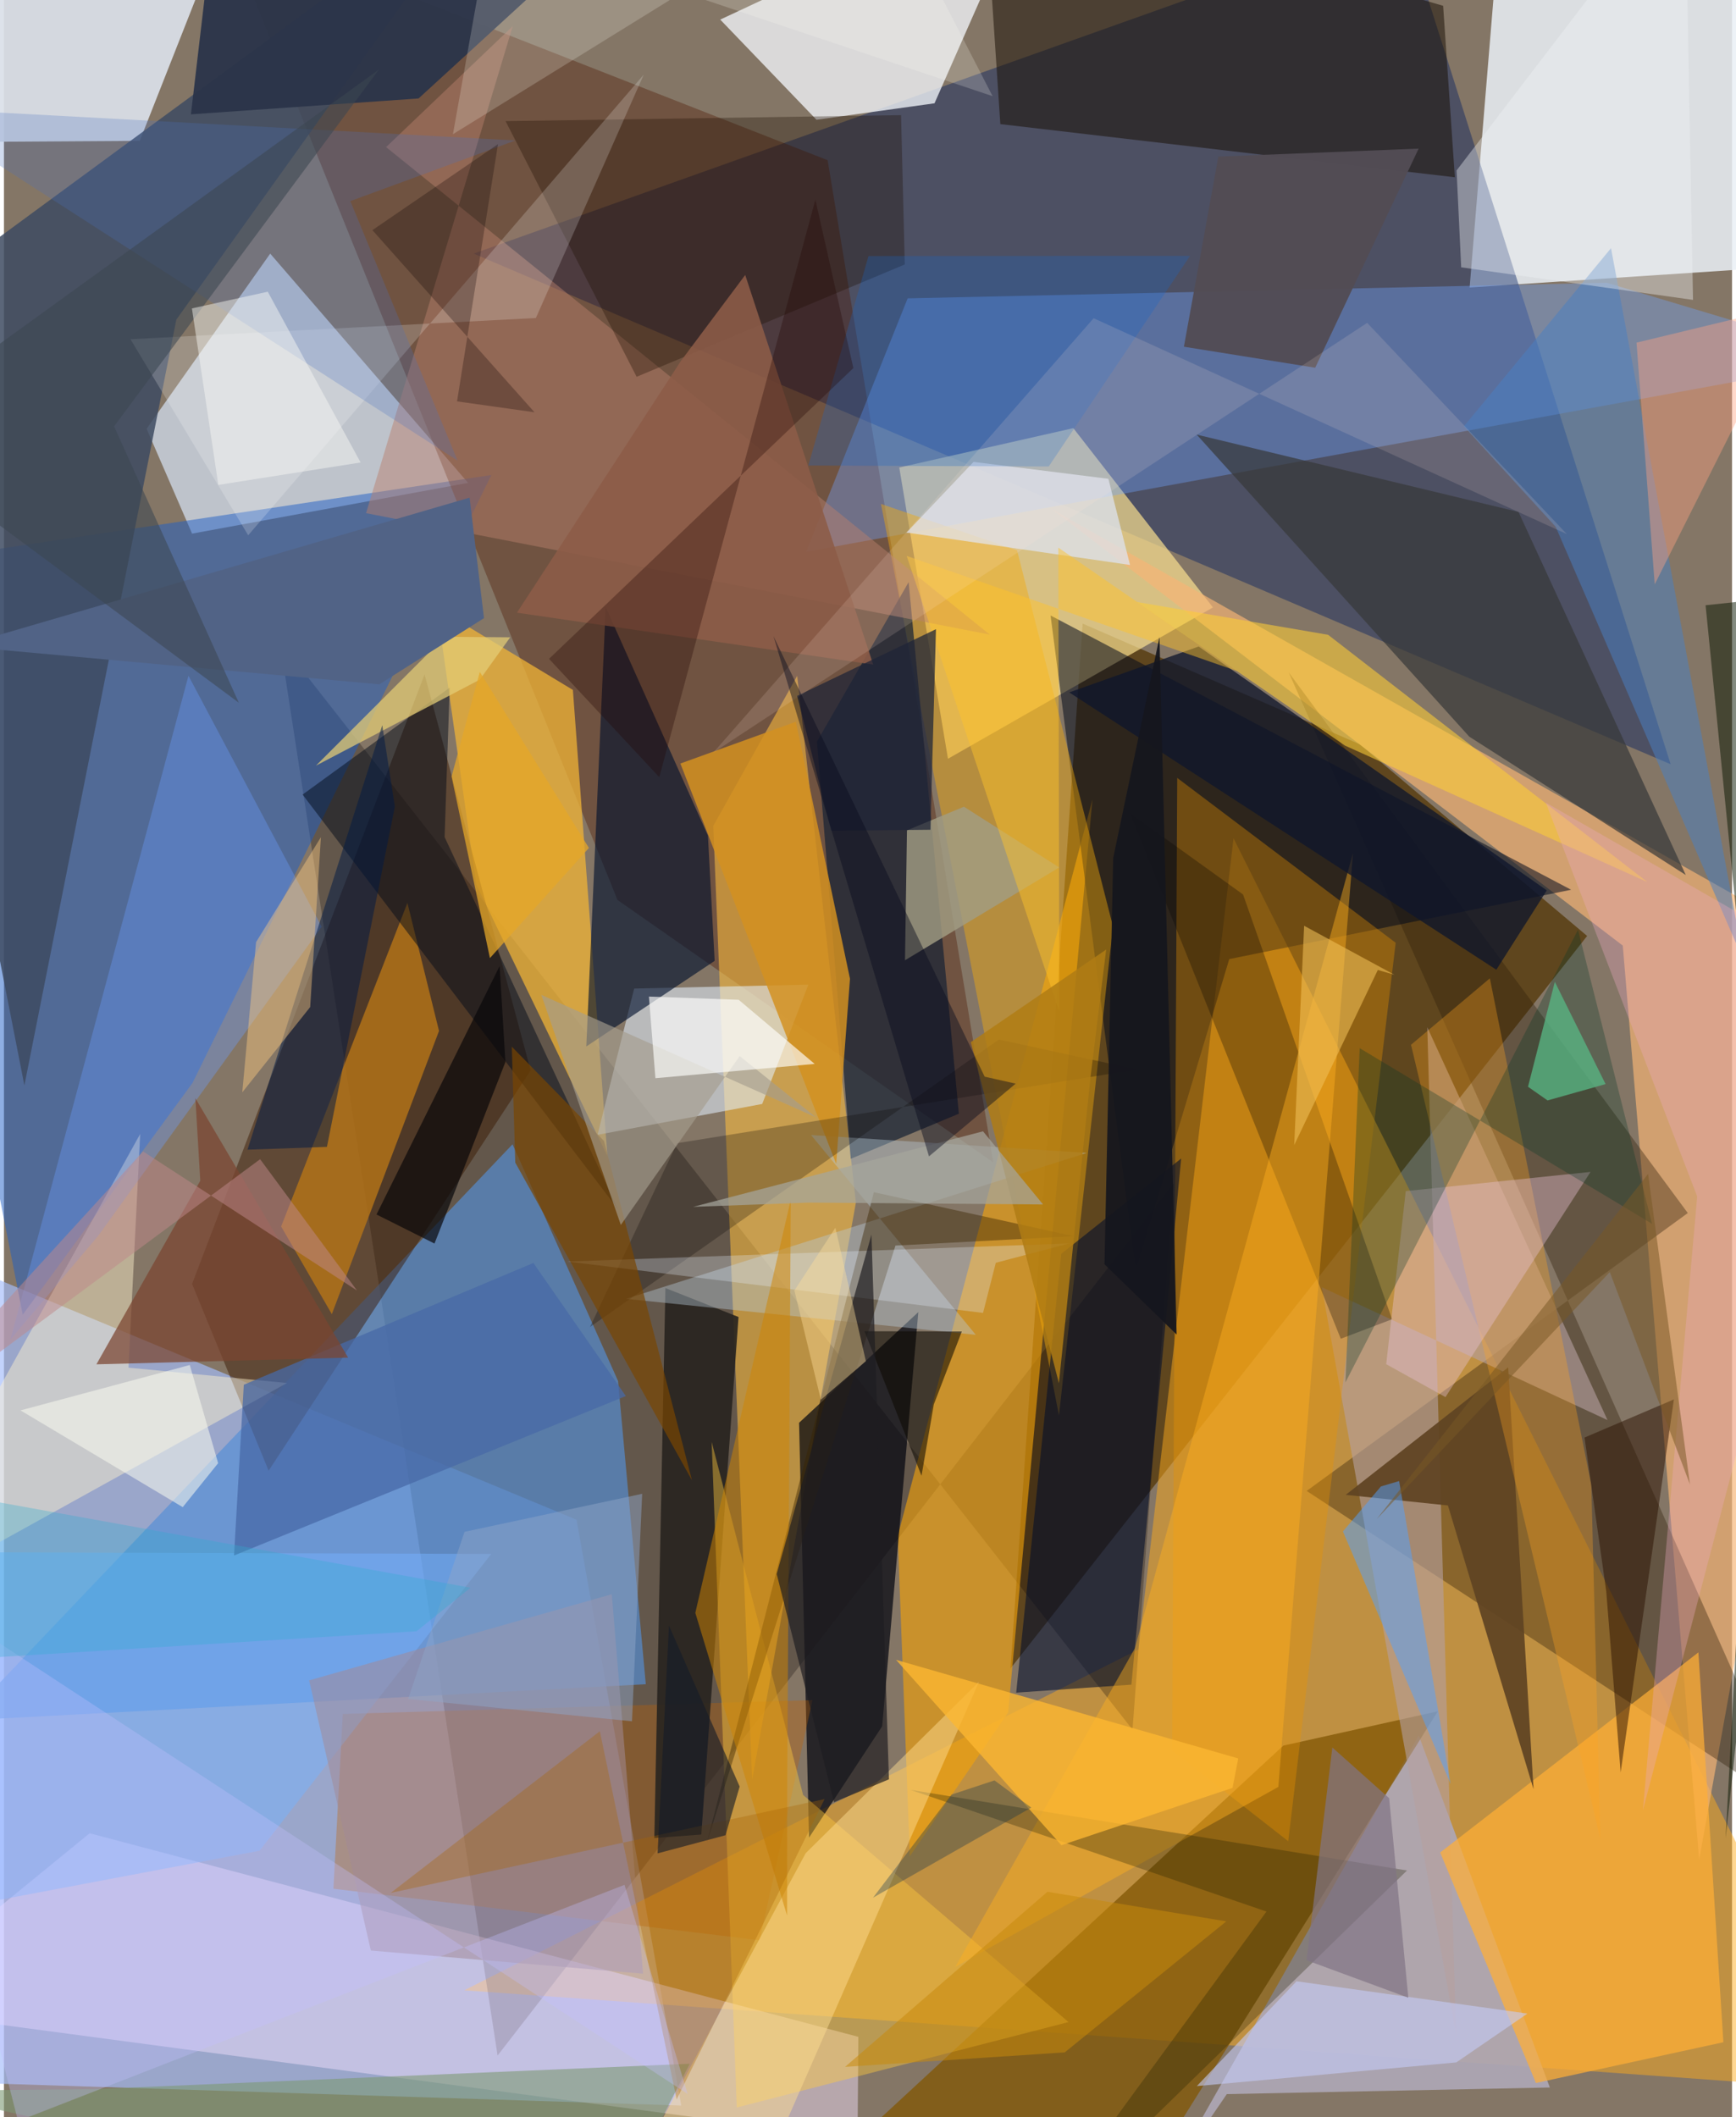 <svg xmlns="http://www.w3.org/2000/svg" width="228" height="278" viewBox="0 0 836 1024"><path fill="#847666" d="M0 0h836v1024H0z"/><path fill="#a5bdfa" fill-opacity=".671" d="M277.007 735.054l50.637 283.317-350.287-11.207 3.766-394.981z"/><path fill="#523505" fill-opacity=".733" d="M521.834 301.603l134.123 58.409L765.9 452.684 486.933 806.968z"/><path fill="#eaeff5" fill-opacity=".855" d="M709.054 139.047l177.135-11.73L898-4.918 725.644-62z"/><path fill="#ffab1c" fill-opacity=".478" d="M594.828 405.43l-46.026 392.35-326.118 164.86L898 1011.119z"/><path fill="#001d5f" fill-opacity=".42" d="M669.439-62l136.848 431.632L227.21 122.664 597.514-9.191z"/><path fill="#d2dcec" fill-opacity=".749" d="M128.806 122.667l95.73 110.88L91.01 258.098l-22.008-50.72z"/><path fill="#080303" fill-opacity=".267" d="M545.957 836.566l19.84-264.229-326.994 421.855-105.311-683.92z"/><path fill="#fee391" fill-opacity=".682" d="M517.328 207.077l67.543 86.713-128.184 73.193-23.564-140.858z"/><path fill="#558ed5" fill-opacity=".675" d="M297.075 667.93L246.04 553.447-19.429 832.12l329.933-17.525z"/><path fill="#1f5fc5" fill-opacity=".502" d="M9.09 635.855L-62 274.368l297.792-44.626L91.208 523.79z"/><path fill="#4d1800" fill-opacity=".365" d="M478.596 562.224L296.812 435.288 106.324-37.02 398.47 77.49z"/><path fill="#aea8b6" fill-opacity=".918" d="M591.585 1012.842l156.269-3.197-63.411-170.218L559.77 1059.43z"/><path fill="#f6faff" fill-opacity=".753" d="M450.173 49.964l-57.1 7.96-46.558-48.453L499.48-62z"/><path fill="#f3a209" fill-opacity=".616" d="M432.372 742.915l5.88 154.877 47.552-69.57 40.782-441.603z"/><path fill="#dadfe8" fill-opacity=".925" d="M65.703 68.128L116.986-62-62-22.448l12.062 91.321z"/><path fill="#ffbf3c" fill-opacity=".549" d="M361.959 860.735L343.135 399.48l40.61-72.61 28.399 254.79z"/><path fill="#6fa4ff" fill-opacity=".369" d="M775.403 136.76L898 173.538l-509.926 93.344 49.108-122.575z"/><path fill="#815704" fill-opacity=".761" d="M618.937 844.288l74.719-16.599-153.343 244.8L357.483 1086z"/><path fill="#00030f" fill-opacity=".702" d="M424.86 834.92l-35.388 53.87-4.82-200.644 57.696-53.532z"/><path fill="#f4b635" fill-opacity=".725" d="M228.493 427.792l63.43 131.405-16.687-225.506-65.77-39.722z"/><path fill="#f5b576" fill-opacity=".675" d="M898 467.27l-77.902 432.17-36.948-442.083-275.944-210.926z"/><path fill="#3e4b61" fill-opacity=".847" d="M9.886 524.983L-62 158.613 238.358-62 83.383 154.598z"/><path fill="#f4e0ff" fill-opacity=".459" d="M413.337 985.152L41.452 886.68-62 971.246l474.93 63.266z"/><path fill="#301f0a" fill-opacity=".373" d="M630.208 721.11L866.19 875.662l-244.66-550.45 193.06 261.49z"/><path fill="#00081b" fill-opacity=".529" d="M758.143 430.341L506.319 297.698l41.204 316.755L592.76 463.87z"/><path fill="#3a1900" fill-opacity=".475" d="M203.484 326.18l51.3 191.517-126.75 193.64-37.029-90.365z"/><path fill="#e3f0ff" fill-opacity=".553" d="M389.152 476.231l-84.274 1.894-17.717 70.746 79.664-14.928z"/><path fill="#f3ab0b" fill-opacity=".435" d="M536.525 448.146l-26.139 236.446-86.114-440.845 65.83 22.409z"/><path fill="#192434" fill-opacity=".729" d="M437.663 281.543l24.29 257.124-52.3 21.808-16.352-201.776z"/><path fill="#00112e" fill-opacity=".627" d="M340.564 404.143l3.248 60.603-62.086 41.388 9.383-212.524z"/><path fill="#190f03" fill-opacity=".514" d="M482.02 60.029L701.9 85.747l-5.662-82.934L473.907-62z"/><path fill="#c46100" fill-opacity=".329" d="M365.562 938.433l25.568-116.144-227.22 6.69-4.522 84.54z"/><path fill="#b59f9f" fill-opacity=".608" d="M688.57 496.86l87.18 189.985-138.213-64.26 64.941 361.387z"/><path fill="#feae36" fill-opacity=".722" d="M694.814 895.98l46.302 111.494 90.697-19.721-12.085-188.555z"/><path fill="#ea9200" fill-opacity=".357" d="M673.282 455.986L567.59 376.249l-2.465 470.348 56.173 43.928z"/><path fill="#b77f6b" fill-opacity=".475" d="M246.143 12.661L184.86 71.149l292.028 235.783-301.72-58.73z"/><path fill="#292520" fill-opacity=".925" d="M319.989 622.98l35.367 14.009-18 250.315-22.72 1.68z"/><path fill="#b67418" fill-opacity=".808" d="M210.467 498.627l-51.85 136.971-24.524-42.395 61.093-156.487z"/><path fill="#ffca3d" fill-opacity=".427" d="M342.364 697.38l12.151 321.941 160.488-41.32L386.61 868.162z"/><path fill="#000d2d" fill-opacity=".569" d="M489.695 818.672l55.723-3.859L569.49 560.34l-58.01 46.108z"/><path fill="#fff1cd" fill-opacity=".459" d="M65.91 548.446L-62 779.003l198.9-110.09-76.647-7.429z"/><path fill="#373939" fill-opacity=".71" d="M708.858 356.285L577.01 210.2l155.69 37.411 80.93 175.608z"/><path fill="#b7ccdb" fill-opacity=".404" d="M470.148 645.606l-79.675-96.622 133.341 8.636-222.944 70.586z"/><path fill="#4a80c3" fill-opacity=".51" d="M841.572 464.625l-64.122-344.59-71.165 86.167 44.38 48.558z"/><path fill="#2b3449" fill-opacity=".945" d="M104.226-62L90.448 55.296l110.126-7.671L320.28-62z"/><path fill="#050000" fill-opacity=".282" d="M599.443 432.627l-54.797-39.423L646.702 647.51l24.82-9.43z"/><path fill="#604423" fill-opacity=".922" d="M649.103 723.002l49.45 5.134 41.413 137.23-12.264-204.013z"/><path fill="#ffa420" fill-opacity=".325" d="M767.913 718.239l4.398 171.167-91.619-384.081 38.147-32.142z"/><path fill="#6c9fff" fill-opacity=".357" d="M89.263 326.842L3.095 647.951l42.324-50.016L153.7 448.218z"/><path fill="#030c1a" fill-opacity=".494" d="M144.475 384.308L297.01 584.826 213.172 404.84l2.452-72.244z"/><path fill="#dee5f5" fill-opacity=".706" d="M534.296 231.587l-65.236-8.189-32.432 34.182 108.132 15.67z"/><path fill="#ffb01e" fill-opacity=".439" d="M547.068 797.276l105.56-384.743-36.114 451.729-156.247 87.019z"/><path fill="#a19c83" fill-opacity=".812" d="M464.409 390.172l46.1 29.385-74.615 44.882.958-62.833z"/><path fill="#ebc4d8" fill-opacity=".384" d="M697.363 675.737l-28.664-15.925 9.448-83.714 89.396-9.293z"/><path fill="#fccb37" fill-opacity=".584" d="M795.107 426.659L648.742 360.61l-100.704-69.447 92.553 15.87z"/><path fill="#d39120" fill-opacity=".843" d="M409.29 473.384L383.1 349.093l-55.86 20.197 75.374 193.64z"/><path fill="#1d1e00" fill-opacity=".29" d="M492.72 1086l186.038-181.32-240.172-38.979 172.182 58.84z"/><path fill="#1d0e00" fill-opacity=".325" d="M433.996 55.69l-191.335 2.9 63.41 123.651 129.717-54.329z"/><path fill="#53a2ff" fill-opacity=".498" d="M674.945 716.328l-8.813 2.616-18.385 21.77 52.133 122.2z"/><path fill="#382300" fill-opacity=".427" d="M340.025 891.34l80.803-314.715 96.677 21.282-86.223 4.54z"/><path fill="#76b2ff" fill-opacity=".478" d="M123.627 895.13L-62 930.178V750.629l297.74.95z"/><path fill="#2c1000" fill-opacity=".498" d="M775.156 769.816l6.952 87.467 25.756-180.438-43.218 18.445z"/><path fill="#ffde91" fill-opacity=".475" d="M352.34 1086l119.32-272.542-83.787 82.849-91.119 168.957z"/><path fill="#090400" fill-opacity=".259" d="M325.61 552.919l222.57-35.644-66.887-14.471-197.797 139.032z"/><path fill="#e4cd75" fill-opacity=".733" d="M150.937 370.312l62.336-62.329 31.63.271-14.706 20.466z"/><path fill="#a38b98" fill-opacity=".537" d="M177.492 943.403l-29.86-130.664 146.429-41.675 15.12 183.552z"/><path fill="#4769a7" fill-opacity=".745" d="M116.033 669.739l140.1-58.889 44.702 64.359-189.533 77.132z"/><path fill="#eaaac1" fill-opacity=".345" d="M898 475.28l-152.11-87.09 73.254 190.491-26.27 296.865z"/><path fill="#0e162c" fill-opacity=".761" d="M746.39 430.626l-24.423 38.399L515.353 334.89l62.611-22.194z"/><path fill="#063726" fill-opacity=".298" d="M761.477 449.695L648.965 668.628l6.897-161.664 141.436 84.952z"/><path fill="#011944" fill-opacity=".518" d="M156.243 554.718l-38.437 1.34 65.213-205.3 6.089 39.372z"/><path fill="#fff" fill-opacity=".196" d="M257.33 153.808L61.205 164.064l56.952 94.832L309.523 36.078z"/><path fill="#7b4531" fill-opacity=".725" d="M92.617 531.19l2.35 39.907-50.245 88.782 121.775-3.24z"/><path fill="#e5effd" fill-opacity=".29" d="M479.831 610.763l-6.185 24.253-201.03-24.858 242.656-8.752z"/><path fill="#524c54" fill-opacity=".961" d="M587.477 75.745l96.904-3.863-50.042 105.974-63.517-10.159z"/><path fill="#fcb732" fill-opacity=".792" d="M431.568 802.805l165.545 47.688-2.76 14.24-82.783 27.73z"/><path fill="#7a4600" fill-opacity=".682" d="M245.686 506.252l44.619 45.624 42.542 164.111-85.489-153.667z"/><path fill="#c6ccf8" fill-opacity=".592" d="M577.07 1008.975l125.517-11.458 34.444-23.627-111.722-15.614z"/><path fill="#0e0902" fill-opacity=".565" d="M443.888 713.772l5.956-34.523 13.545-35.26-47.1-.123z"/><path fill="#ffa381" fill-opacity=".412" d="M789.792 165.725l68.482-16.528-.848 16.069L798.59 282.63z"/><path fill="#7c9874" fill-opacity=".592" d="M43.808 1010.42l287.968-12.258L286.782 1086l-329.552-74.702z"/><path fill="#4973c2" fill-opacity=".251" d="M-45.421 52.127l264.883 170.674-51.89-125.533 79.882-29.342z"/><path fill="#080709" fill-opacity=".682" d="M242.587 513.672l-34.308 87.795-28.052-14.06 59.568-120.152z"/><path fill="#ce8502" fill-opacity=".514" d="M380.636 580.253l-46.174 199.85 44.394 146.382.042-61.07z"/><path fill="#a96504" fill-opacity=".333" d="M187.082 915.544l209.92-45.394-71.567 145.256-37.164-178.065z"/><path fill="#0b1802" fill-opacity=".506" d="M850.225 563.894l-17.337 325.39L898 284.725l-74.8 8.02z"/><path fill="#516386" d="M-21.092 312.556l246.358-71.867 6.959 58.283-50.636 32.016z"/><path fill="#f1f3f5" fill-opacity=".388" d="M702.74 82.443l2.225 46.857 112.149 15.747L813.264-62z"/><path fill="#ffc22a" fill-opacity=".463" d="M510.551 489.4l-.48-224.537 86.63 59.773-160.002-55.766z"/><path fill="#8d5c48" fill-opacity=".882" d="M248.163 296.34l172.373 25.106-61.937-188.44-31.234 41.758z"/><path fill="#a59d8d" fill-opacity=".643" d="M355.915 510.791l-57.497 81.671-38.471-111.28 132.94 59.27z"/><path fill="#b07c14" fill-opacity=".847" d="M525.513 522.104l-15.158 146.91-42.611-164.955 65.477-44.787z"/><path fill="#1966cb" fill-opacity=".278" d="M389.12 225.155l116.297.47 68.355-101.87-155.536.084z"/><path fill="#fffffd" fill-opacity=".643" d="M355.444 483.562l36.765 31.021-77.049 6.904-3.143-39.479z"/><path fill="#807385" fill-opacity=".702" d="M679.395 966.242l-49.248-18.156 12.494-102.879 27.477 24.508z"/><path fill="#1e2437" fill-opacity=".733" d="M450.881 304.308l-2.676 97.015-48.019.48-16.464-65.257z"/><path fill="#210600" fill-opacity=".314" d="M410.923 178.026l-18.38-81.437-75.523 279.297-53.325-57.219z"/><path fill="#58b382" fill-opacity=".792" d="M774.82 524.338l-28.069 7.903-9.464-6.62 12.98-50.77z"/><path fill="#fafbf1" fill-opacity=".537" d="M89.892 660.208l-81.89 21.945 78.486 46.799 17.124-21.266z"/><path fill="#f1bf59" fill-opacity=".569" d="M672.648 471.448l-43.657-23.675-4.804 106.056 40.448-84.69z"/><path fill="#ffcb81" fill-opacity=".427" d="M153.332 404.921l-5.187 82.146-32.86 41.28 6.682-72.684z"/><path fill="#ffe5da" fill-opacity=".145" d="M659.484 156.155l96.589 102.162L527.15 153.921 343.2 363.978z"/><path fill="#1e1d21" fill-opacity=".682" d="M419.674 597.123l8.456 263.466-26.556 11.07-27.744-110.384z"/><path fill="#a6a69c" fill-opacity=".718" d="M389.42 581.65l113.259.906-29.03-35.376-140.218 36.526z"/><path fill="#042c4e" fill-opacity=".322" d="M420.45 917.824l37.929-49.83 20.803-6.874 17.806 13.163z"/><path fill="#0a0d1d" fill-opacity=".451" d="M372.275 307.713L474.433 520.75l15.003 3.37-41.934 35.174z"/><path fill="#3b4650" fill-opacity=".561" d="M53.276 206.216L181.403 33.627-62 209.657l175.633 130.238z"/><path fill="#f9f8f5" fill-opacity=".467" d="M172.53 223.691l-68.827 10.836L90.93 149.17l36.694-8.083z"/><path fill="#bf8889" fill-opacity=".51" d="M67.308 556.901L-62 698.366l185.923-137.701 46.875 63.512z"/><path fill="#0d0000" fill-opacity=".267" d="M178.24 111.31l78.418 88.093-37.471-5.269L239 69.724z"/><path fill="#c2bfff" fill-opacity=".329" d="M300.208 911.63l30.551 101.156L-62 755.576 6.813 1025.9z"/><path fill="#fffff7" fill-opacity=".196" d="M234.998-34.942l-17.792 99.85L422.374-62l55.899 108.51z"/><path fill="#8ea6c8" fill-opacity=".486" d="M303.825 832.519l4.925-110.022-85.935 18.392-27.265 80.841z"/><path fill="#e5a627" fill-opacity=".745" d="M282.987 410.12l-52.782-85.136-13.66 50.576 18.552 87.84z"/><path fill="#c7890d" fill-opacity=".533" d="M591.334 929.29l-78.16 63.377-106.27 7.007 97.914-84.689z"/><path fill="#ffdf9a" fill-opacity=".408" d="M382.393 624.173l19.829-30.33 14.747 64.507-21.767 18.657z"/><path fill="#785725" fill-opacity=".518" d="M776.86 615.248L664.048 734.811 795.382 567.77l20.264 150.209z"/><path fill="#2dadd0" fill-opacity=".314" d="M-62 715.827l287.715 52.078-26.124 21.074L-62 805.134z"/><path fill="#151b28" fill-opacity=".612" d="M349.062 887.64l6.853-23.554-34.196-77.833-5.503 110.15z"/><path fill="#15161e" fill-opacity=".925" d="M532.406 611.49l34.897 33.975-8.297-337.325-22.39 106.876z"/></svg>